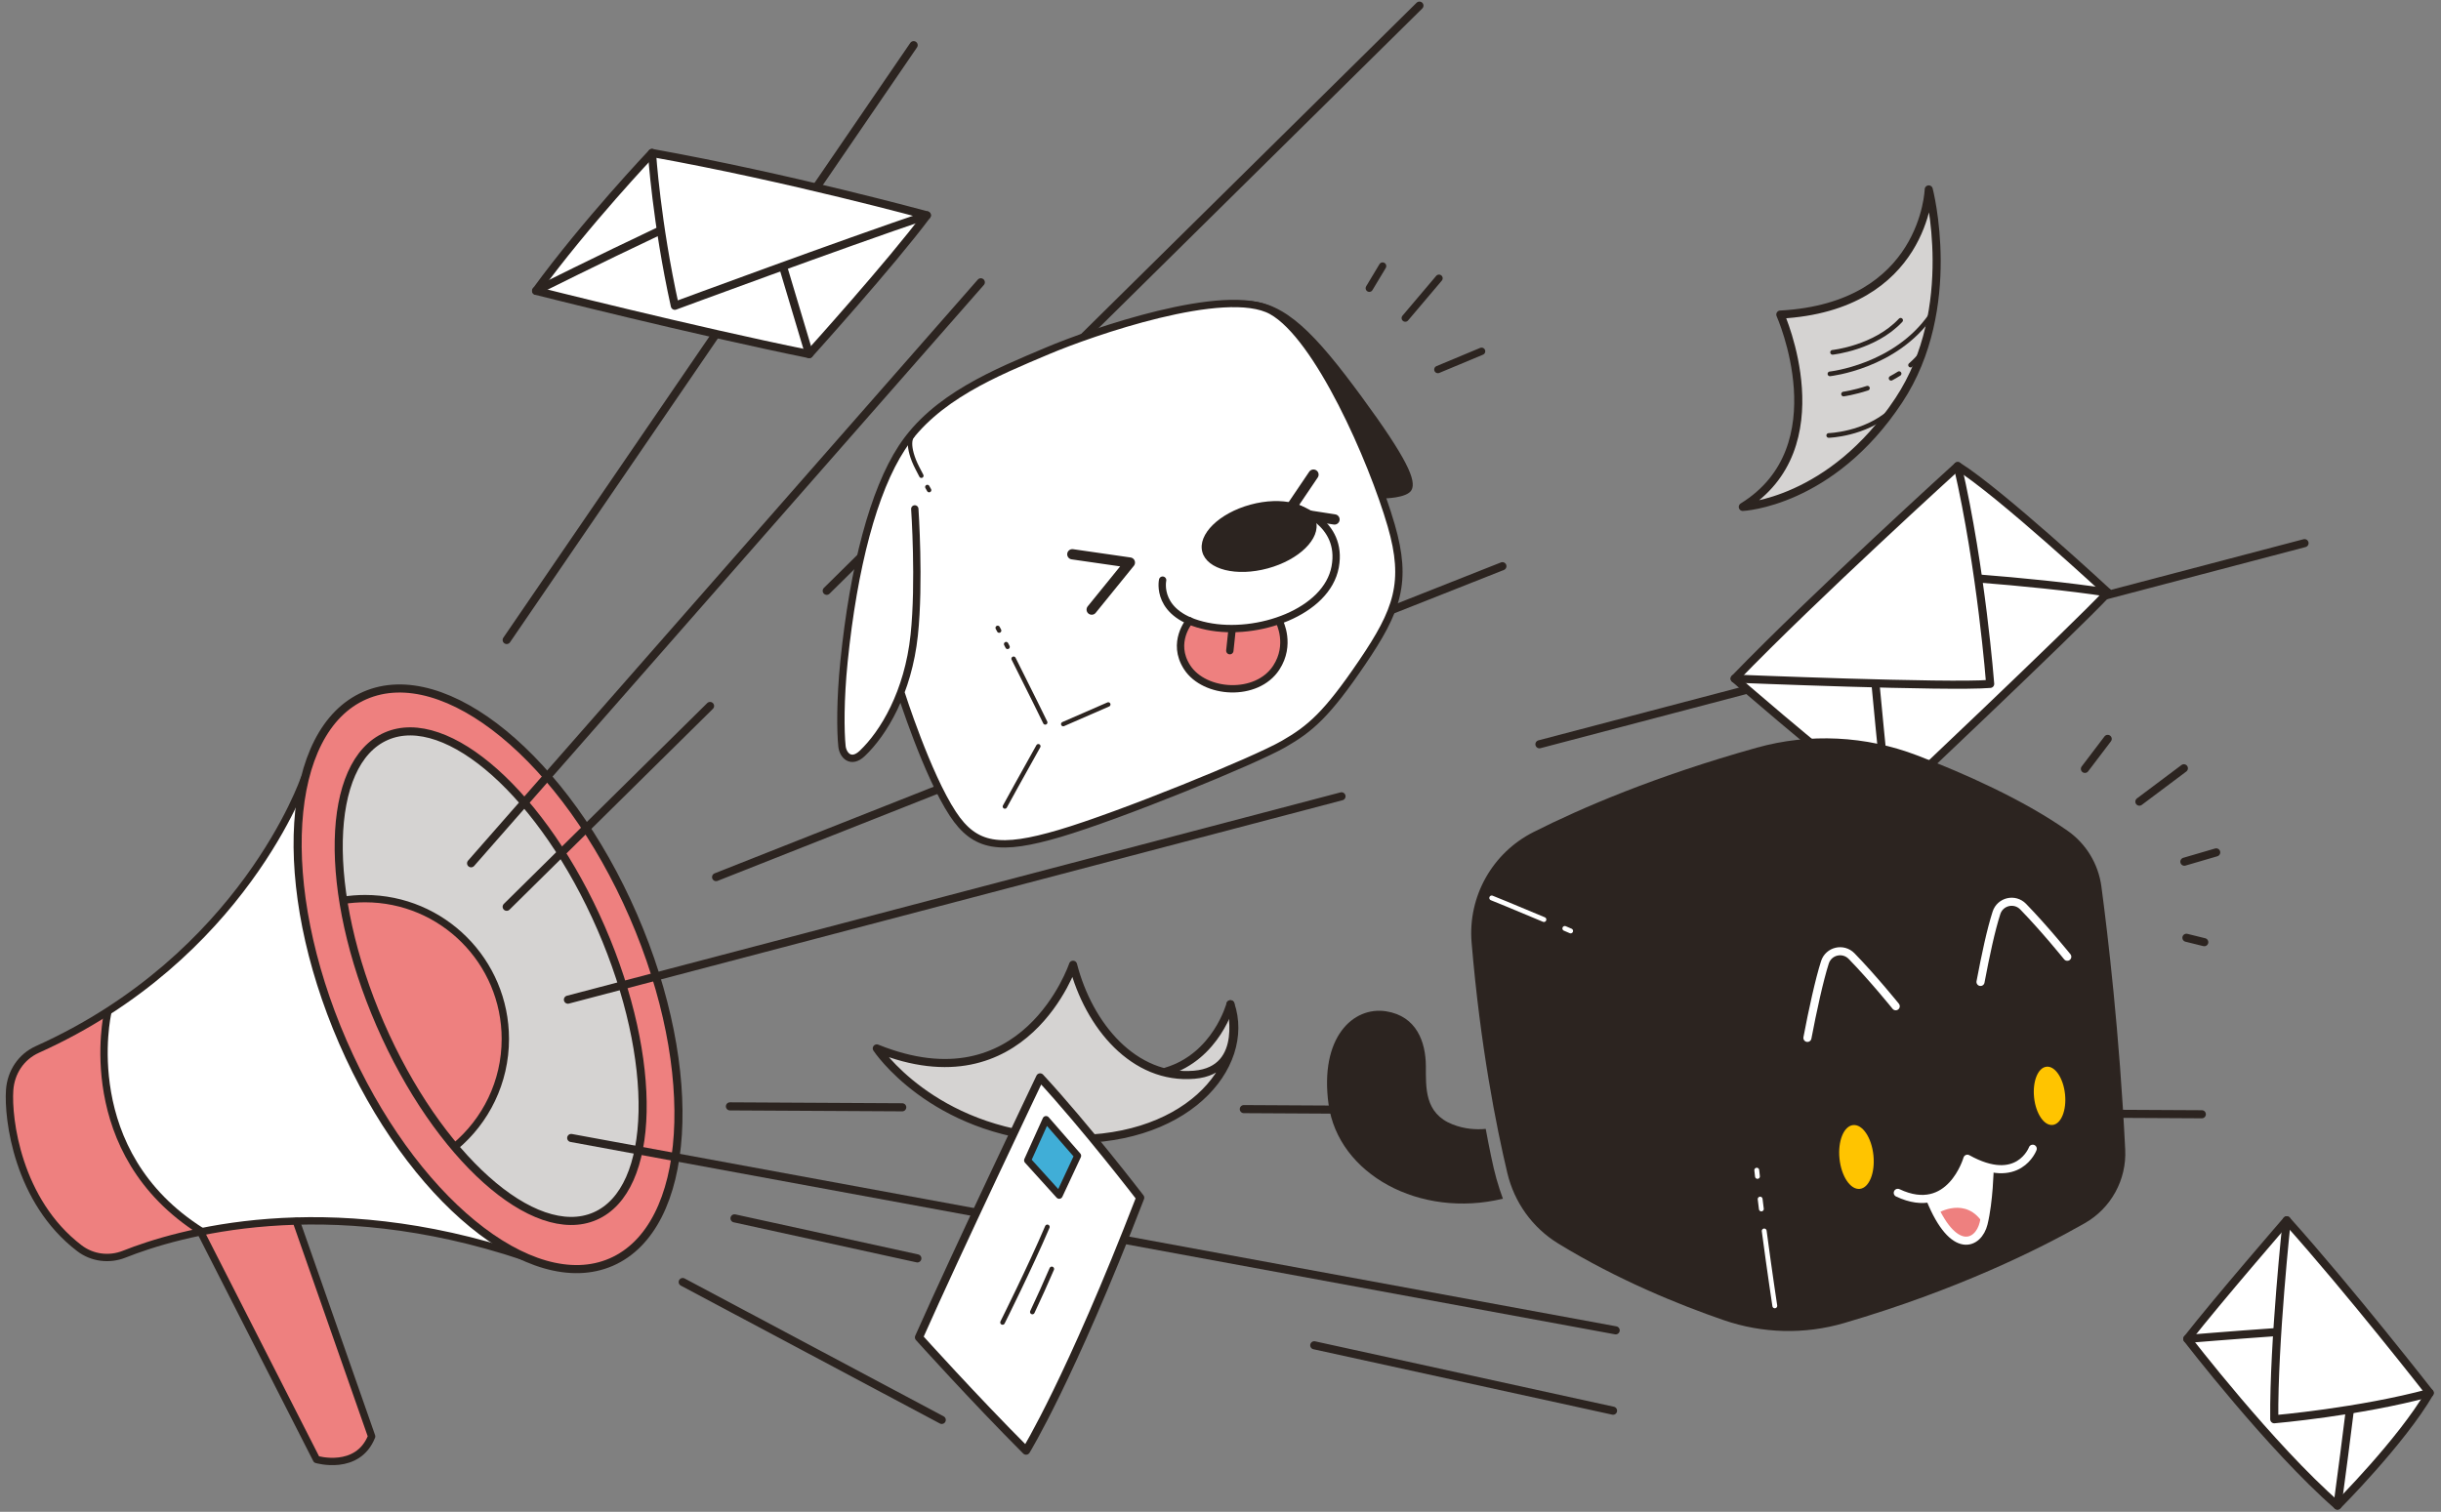 <svg width="410" height="254" viewBox="0 0 410 254" fill="none" xmlns="http://www.w3.org/2000/svg">
<rect x="0" y="0" width="410" height="254" fill="#808080" stroke="none"/>
<g clip-path="url(#clip0_1666_36831)">
<path d="M57.889 128.627L50.367 132.464C50.367 132.464 41.518 157.551 14.232 171.866C14.232 171.866 16.296 203.004 30.012 207.873C30.012 207.873 53.756 200.198 87.53 210.53L89.301 206.842C89.301 206.842 60.248 192.233 56.412 151.06C56.412 151.06 53.756 135.714 57.885 128.631L57.889 128.627Z" fill="white"/>
<path d="M53.244 146.482C53.244 146.482 60.103 187.655 78.242 200.049C96.38 212.443 112.533 212.886 111.647 186.545C110.762 160.205 94.39 134.307 86.868 129.215C79.347 124.123 54.348 103.317 53.24 146.482H53.244Z" fill="#D5D3D2"/>
<path d="M113.861 187.654C113.539 175.056 111.095 166.413 109.798 162.654C109.394 161.129 108.65 159.036 107.443 156.112C103.021 145.376 92.4 127.337 79.789 119.811C67.178 112.285 56.781 114.72 51.802 128.556C51.802 128.556 47.489 137.521 51.14 155.45C51.14 155.45 56.119 178.69 69.611 195.737C83.107 212.78 94.167 214.109 99.808 213.003C105.449 211.898 114.299 204.925 113.857 187.658L113.861 187.654ZM107.667 189.979C106.119 202.044 100.697 206.693 91.961 204.588C83.221 202.487 76.255 192.746 76.255 192.746C76.255 192.746 87.538 184.777 84.553 170.168C81.568 155.559 66.853 149.139 57.674 151.354C57.674 151.354 55.132 136.411 59.888 128.333C64.644 120.254 74.489 121.469 82.786 129.438C91.084 137.407 99.491 149.801 102.143 158.656C103.122 161.921 103.89 164.159 104.576 165.629C106.202 171.097 108.76 181.52 107.675 189.979H107.667Z" fill="#EE807F"/>
<path d="M17.848 170.055C17.848 170.055 11.654 174.151 7.56 175.589C3.466 177.028 1.366 181.014 1.699 185.992C2.032 190.971 2.804 200.935 11.987 208.68C11.987 208.68 14.2 212 18.623 211.224C23.046 210.448 29.573 207.241 34.109 207.128L53.247 245.42C53.247 245.42 60.436 246.525 62.759 240.771L49.815 205.242C49.815 205.242 39.861 205.905 35.214 206.571C35.214 206.571 34.438 207.79 29.906 204.137C25.373 200.484 20.284 193.953 17.961 183.107C17.961 183.107 16.743 174.805 17.851 170.047L17.848 170.055Z" fill="#EE807F"/>
<path d="M102.669 212.049C116.138 206.186 117.792 180.123 106.363 153.837C94.934 127.55 74.75 110.993 61.28 116.855C47.811 122.718 46.157 148.78 57.586 175.067C69.015 201.354 89.199 217.911 102.669 212.049Z" stroke="#2C2420" stroke-width="1.359" stroke-linecap="round" stroke-linejoin="round"/>
<path d="M99.945 204.328C110.193 199.867 110.652 178.201 100.971 155.933C91.289 133.666 75.134 119.231 64.886 123.691C54.639 128.152 54.18 149.819 63.861 172.086C73.542 194.353 89.698 208.788 99.945 204.328Z" stroke="#2C2420" stroke-width="1.359" stroke-linecap="round" stroke-linejoin="round"/>
<path d="M57.666 151.265C58.857 151.08 60.076 150.982 61.318 150.982C74.328 150.982 84.878 161.538 84.878 174.556C84.878 181.815 81.599 188.31 76.439 192.634" stroke="#2C2420" stroke-width="1.234" stroke-linecap="round" stroke-linejoin="round"/>
<path d="M51.105 130.842C51.105 130.842 40.891 160.75 6.291 176.315C3.541 177.553 1.833 180.148 1.621 183.155C1.288 187.933 2.946 201.805 13.351 209.727C15.498 211.361 18.357 211.718 20.865 210.719C29.707 207.203 54.486 199.892 87.973 211.118" stroke="#2C2420" stroke-width="1.234" stroke-linecap="round" stroke-linejoin="round"/>
<path d="M33.702 206.989L53.169 245.21C53.169 245.21 60.064 247.24 62.422 241.337L49.776 205.221" stroke="#2C2420" stroke-width="1.234" stroke-linecap="round" stroke-linejoin="round"/>
<path d="M18.067 170.279C18.067 170.279 12.759 193.633 33.886 206.913" stroke="#2C2420" stroke-width="1.234" stroke-linecap="round" stroke-linejoin="round"/>
<path d="M85.102 107.528L153.46 7.586" stroke="#2C2420" stroke-width="1.359" stroke-linecap="round" stroke-linejoin="round"/>
<path d="M79.127 145.043L164.742 47.43" stroke="#2C2420" stroke-width="1.359" stroke-linecap="round" stroke-linejoin="round"/>
<path d="M138.859 99.261L238.413 0.945" stroke="#2C2420" stroke-width="1.359" stroke-linecap="round" stroke-linejoin="round"/>
<path d="M85.102 152.351L119.263 118.613" stroke="#2C2420" stroke-width="1.359" stroke-linecap="round" stroke-linejoin="round"/>
<path d="M120.277 147.367L252.351 95.129" stroke="#2C2420" stroke-width="1.359" stroke-linecap="round" stroke-linejoin="round"/>
<path d="M258.569 125.048L387.078 91.256" stroke="#2C2420" stroke-width="1.359" stroke-linecap="round" stroke-linejoin="round"/>
<path d="M95.389 167.956L225.324 133.791" stroke="#2C2420" stroke-width="1.359" stroke-linecap="round" stroke-linejoin="round"/>
<path d="M352.127 187.117L369.827 187.211" stroke="#2C2420" stroke-width="1.359" stroke-linecap="round" stroke-linejoin="round"/>
<path d="M208.917 186.346L236.791 186.498" stroke="#2C2420" stroke-width="1.359" stroke-linecap="round" stroke-linejoin="round"/>
<path d="M122.6 185.883L151.544 186.04" stroke="#2C2420" stroke-width="1.359" stroke-linecap="round" stroke-linejoin="round"/>
<path d="M95.942 191.195L271.376 223.514" stroke="#2C2420" stroke-width="1.359" stroke-linecap="round" stroke-linejoin="round"/>
<path d="M220.748 226.025L270.933 237.016" stroke="#2C2420" stroke-width="1.359" stroke-linecap="round" stroke-linejoin="round"/>
<path d="M123.372 204.699L154.082 211.426" stroke="#2C2420" stroke-width="1.359" stroke-linecap="round" stroke-linejoin="round"/>
<path d="M114.671 215.398L158.18 238.564" stroke="#2C2420" stroke-width="1.359" stroke-linecap="round" stroke-linejoin="round"/>
<path d="M142.126 107.53C142.126 107.53 141.197 117.008 141.197 121.657C141.197 126.306 141.942 128.627 144.449 126.953C146.956 125.279 151.415 116.73 151.415 116.73C151.415 116.73 156.617 131.692 160.237 136.991C163.861 142.287 168.041 142.753 175.006 140.895C181.972 139.037 198.692 132.252 206.68 129.187C214.668 126.122 218.382 123.609 222.934 119.337C227.487 115.06 234.358 101.494 234.358 101.494C234.358 101.494 236.121 96.939 233.986 89.135C231.851 81.327 228.043 71.292 228.043 71.292C228.043 71.292 219.499 55.402 213.924 52.333C208.349 49.267 200.177 51.404 188.103 54.469C176.029 57.534 163.301 64.413 156.985 68.968C150.67 73.523 146.768 84.49 145.468 89.602C144.167 94.713 142.122 107.538 142.122 107.538L142.126 107.53Z" fill="white"/>
<path d="M199.809 104.56C199.809 104.56 196.001 108.926 200.643 113.669C200.643 113.669 207.331 118.687 213.556 113.203C213.556 113.203 216.807 110.138 214.856 104.188C214.856 104.188 206.868 107.998 199.809 104.56Z" fill="#EE807F"/>
<path d="M151.321 116.362C151.321 116.362 155.685 130.116 160.041 136.729C163.759 142.377 167.947 142.992 177.996 140.025C188.045 137.058 210.59 127.886 215.601 125.005C220.083 122.429 222.849 120.062 228.78 111.325C234.711 102.592 236.45 97.841 233.673 88.277C230.468 77.235 221.348 56.519 213.607 52.234C205.866 47.95 183.234 55.86 175.99 58.925C167.313 62.598 157.045 66.706 151.47 75.236C146.733 82.483 143.38 95.226 141.762 111.156C141.112 117.569 141.163 122.868 141.421 125.381C141.574 126.863 142.91 128.399 144.826 126.584C148.394 123.206 152.535 116.362 153.558 106.696C154.498 97.817 153.652 85.505 153.652 85.505" stroke="#2C2420" stroke-width="1.234" stroke-linecap="round" stroke-linejoin="round"/>
<path d="M232.411 83.741C232.411 83.741 236.313 83.718 237.077 82.346C237.95 80.786 236.403 77.14 228.693 66.639C220.983 56.138 215.945 50.839 209.63 50.56C209.63 50.56 215.134 51.395 221.077 60.133C227.02 68.87 232.411 83.737 232.411 83.737V83.741Z" fill="#2C2420"/>
<path d="M167.818 105.947C167.736 105.79 167.653 105.637 167.575 105.488" stroke="#2C2420" stroke-width="0.74" stroke-linecap="round" stroke-linejoin="round"/>
<path d="M169.236 108.687C169.154 108.53 169.075 108.374 168.993 108.217" stroke="#2C2420" stroke-width="0.74" stroke-linecap="round" stroke-linejoin="round"/>
<path d="M175.563 121.379C175.563 121.379 172.86 115.844 170.247 110.674" stroke="#2C2420" stroke-width="0.74" stroke-linecap="round" stroke-linejoin="round"/>
<path d="M168.785 135.506C168.785 135.506 172.221 129.234 174.403 125.377" stroke="#2C2420" stroke-width="0.74" stroke-linecap="round" stroke-linejoin="round"/>
<path d="M178.583 121.658C178.583 121.658 182.207 120.078 186.152 118.357" stroke="#2C2420" stroke-width="0.74" stroke-linecap="round" stroke-linejoin="round"/>
<path d="M155.76 81.82C155.944 82.153 156.057 82.345 156.057 82.345" stroke="#2C2420" stroke-width="0.74" stroke-linecap="round" stroke-linejoin="round"/>
<path d="M153.295 73.147C153.295 73.147 152.179 73.981 153.503 77.376C153.836 78.227 154.372 79.171 154.756 79.932" stroke="#2C2420" stroke-width="0.74" stroke-linecap="round" stroke-linejoin="round"/>
<path d="M212.949 95.495C218.22 94.059 221.84 90.496 221.035 87.539C220.229 84.581 215.304 83.348 210.032 84.785C204.761 86.222 201.141 89.784 201.947 92.742C202.752 95.7 207.678 96.932 212.949 95.495Z" fill="#2C2420"/>
<path d="M195.28 97.473C195.28 97.473 193.956 103.4 202.735 105.211C211.217 106.963 222.868 102.84 224.263 95.243C225.657 87.647 217.712 85.346 217.712 85.346" stroke="#2C2420" stroke-width="1.234" stroke-linecap="round" stroke-linejoin="round"/>
<path d="M199.809 104.301C199.809 104.301 196.683 107.915 199.39 112.109C202.316 116.64 211.092 117.197 214.367 112.179C216.882 108.326 214.923 104.512 214.923 104.512" stroke="#2C2420" stroke-width="1.234" stroke-linecap="round" stroke-linejoin="round"/>
<path d="M206.915 106.045L206.567 109.322" stroke="#2C2420" stroke-width="1.234" stroke-linecap="round" stroke-linejoin="round"/>
<path d="M180.115 93.125L189.776 94.52L183.367 102.419" stroke="#2C2420" stroke-width="1.728" stroke-linecap="round" stroke-linejoin="round"/>
<path d="M220.615 79.744L216.341 86.063L224.145 87.274" stroke="#2C2420" stroke-width="1.728" stroke-linecap="round" stroke-linejoin="round"/>
<path d="M236.035 53.441L241.7 46.75" stroke="#2C2420" stroke-width="1.234" stroke-linecap="round" stroke-linejoin="round"/>
<path d="M241.512 62.085L248.853 59.02" stroke="#2C2420" stroke-width="1.234" stroke-linecap="round" stroke-linejoin="round"/>
<path d="M229.994 48.425L232.227 44.705" stroke="#2C2420" stroke-width="1.234" stroke-linecap="round" stroke-linejoin="round"/>
<path d="M328.675 78.453C328.675 78.453 297.259 107.377 291.657 113.723C291.657 113.723 308.472 131.135 317.024 134.972C317.024 134.972 350.652 103.834 354.19 99.408C354.19 99.408 334.426 82.142 328.675 78.453Z" fill="white"/>
<path d="M328.823 78.305C328.823 78.305 304.93 99.997 291.363 114.018C291.363 114.018 303.308 124.495 317.028 135.267C317.028 135.267 348.294 105.755 354.045 99.554C354.045 99.554 335.903 82.73 328.823 78.305Z" stroke="#2C2420" stroke-width="1.359" stroke-linecap="round" stroke-linejoin="round"/>
<path d="M291.359 114.018C291.359 114.018 327.346 115.491 334.277 114.903C334.277 114.903 332.804 95.571 328.82 78.309" stroke="#2C2420" stroke-width="1.359" stroke-linecap="round" stroke-linejoin="round"/>
<path d="M332.294 97.193C339.397 97.754 347.369 98.534 354.041 99.557" stroke="#2C2420" stroke-width="1.359" stroke-linecap="round" stroke-linejoin="round"/>
<path d="M317.024 135.267C317.024 135.267 315.982 125.229 315.014 114.885" stroke="#2C2420" stroke-width="1.359" stroke-linecap="round" stroke-linejoin="round"/>
<path d="M352.96 148.954C354.045 157.107 355.996 173.578 356.959 193.142C357.21 198.218 354.578 203.004 350.162 205.516C342.46 209.903 328.69 216.75 309.721 222.297C303.096 224.233 296.037 224.049 289.514 221.799C282.102 219.247 271.705 215.049 261.687 208.903C257.39 206.265 254.342 201.996 253.178 197.085C251.329 189.296 248.638 175.785 247.176 158.362C246.53 150.632 250.651 143.29 257.574 139.798C265.601 135.745 278.024 130.398 295.05 125.628C303.935 123.139 313.388 123.617 322.007 126.914C329.901 129.936 339.73 134.291 347.283 139.582C350.405 141.769 352.458 145.176 352.96 148.954Z" fill="#2C2420"/>
<path d="M232.85 169.918C237.954 170.737 239.478 175.096 239.494 179.129C239.506 182.731 239.243 187.059 243.991 188.917C245.985 189.701 247.913 189.822 249.55 189.669C250.083 192.55 250.773 196.043 251.341 198.03C251.717 199.347 252.085 200.46 252.434 201.397C238.468 204.78 224.76 197.274 223.15 185.53C221.61 174.296 227.279 169.024 232.854 169.918H232.85Z" fill="#2C2420"/>
<path d="M347.228 160.749C347.228 160.749 343.452 156.065 339.816 152.326C338.402 150.871 335.957 151.44 335.334 153.372C334.402 156.269 333.513 160.443 332.655 164.979" stroke="white" stroke-width="1.359" stroke-linecap="round" stroke-linejoin="round"/>
<path d="M318.414 169.064C318.414 169.064 314.638 164.38 311.002 160.64C309.588 159.186 307.143 159.754 306.521 161.687C305.588 164.583 304.44 169.844 303.582 174.379" stroke="white" stroke-width="1.359" stroke-linecap="round" stroke-linejoin="round"/>
<path d="M341.426 193C341.426 193 339.029 199.456 330.449 194.682C330.449 194.682 327.605 204.591 318.759 200.412" stroke="white" stroke-width="1.359" stroke-linecap="round" stroke-linejoin="round"/>
<path d="M328.592 198.587C328.592 198.587 329.693 194.526 331.621 195.338C333.548 196.149 334.563 195.248 334.081 200.837C333.599 206.427 332.048 210.366 328.655 208.018C325.262 205.67 324.557 202.664 324.557 202.664C324.557 202.664 323.785 201.119 326.093 200.422L328.592 198.587Z" fill="white"/>
<path d="M325.415 203.854C325.415 203.854 330.246 200.836 333.161 205.661C333.161 205.661 330.52 212.501 325.415 203.854Z" fill="#EE807F"/>
<path d="M334.19 196.395C334.19 196.395 334.081 201.859 333.172 205.563C332.306 209.079 328.095 211.027 324.216 201.475" stroke="white" stroke-width="1.359" stroke-linecap="round" stroke-linejoin="round"/>
<path d="M344.761 189.007C346.197 188.857 347.132 186.545 346.851 183.843C346.569 181.141 345.177 179.071 343.742 179.221C342.307 179.371 341.371 181.683 341.653 184.385C341.934 187.087 343.326 189.156 344.761 189.007Z" fill="#FFC400"/>
<path d="M312.377 199.748C313.95 199.584 314.976 197.051 314.667 194.091C314.359 191.13 312.833 188.863 311.26 189.027C309.687 189.191 308.662 191.724 308.97 194.685C309.279 197.645 310.804 199.912 312.377 199.748Z" fill="#FFC400"/>
<path d="M295.191 197.653C295.152 197.301 295.113 196.952 295.073 196.604" stroke="white" stroke-width="0.815" stroke-linecap="round" stroke-linejoin="round"/>
<path d="M295.845 203.12C295.775 202.572 295.708 202.019 295.641 201.467" stroke="white" stroke-width="0.815" stroke-linecap="round" stroke-linejoin="round"/>
<path d="M298.102 219.397C298.102 219.397 297.232 213.666 296.323 206.818" stroke="white" stroke-width="0.815" stroke-linecap="round" stroke-linejoin="round"/>
<path d="M262.835 155.99C263.156 156.127 263.481 156.268 263.811 156.409" stroke="white" stroke-width="0.815" stroke-linecap="round" stroke-linejoin="round"/>
<path d="M250.557 150.867C250.557 150.867 254.118 152.294 259.321 154.497" stroke="white" stroke-width="0.815" stroke-linecap="round" stroke-linejoin="round"/>
<path d="M366.812 129.082L359.338 134.687" stroke="#2C2420" stroke-width="1.359" stroke-linecap="round" stroke-linejoin="round"/>
<path d="M354.018 124.143L350.19 129.183" stroke="#2C2420" stroke-width="1.359" stroke-linecap="round" stroke-linejoin="round"/>
<path d="M366.895 144.776L372.242 143.213" stroke="#2C2420" stroke-width="1.359" stroke-linecap="round" stroke-linejoin="round"/>
<path d="M367.24 157.559L370.237 158.299" stroke="#2C2420" stroke-width="1.359" stroke-linecap="round" stroke-linejoin="round"/>
<path d="M323.918 33.926C323.918 33.926 321.819 44.109 312.855 49.087C312.855 49.087 305.553 53.07 299.249 52.85C299.249 52.85 303.896 64.951 301.239 73.288C298.583 81.625 293.498 84.945 293.498 84.945C293.498 84.945 306.403 83.542 315.472 72.034C324.541 60.525 324.616 49.75 325.501 45.175C326.387 40.601 323.914 33.922 323.914 33.922L323.918 33.926Z" fill="#D5D3D2"/>
<path d="M299.03 52.85C299.03 52.85 308.985 75.134 292.727 85.168C292.727 85.168 307.551 84.506 318.944 67.239C329.176 51.733 323.958 31.824 323.958 31.824C323.958 31.824 323.367 51.525 299.034 52.854L299.03 52.85Z" stroke="#2C2420" stroke-width="1.359" stroke-linecap="round" stroke-linejoin="round"/>
<path d="M307.805 59.196C307.805 59.196 314.884 58.459 319.237 53.81" stroke="#2C2420" stroke-width="0.784" stroke-linecap="round" stroke-linejoin="round"/>
<path d="M307.363 62.813C307.363 62.813 318.352 61.633 324.322 52.998" stroke="#2C2420" stroke-width="0.784" stroke-linecap="round" stroke-linejoin="round"/>
<path d="M320.906 61.343C321.525 60.806 322.108 60.219 322.626 59.565" stroke="#2C2420" stroke-width="0.784" stroke-linecap="round" stroke-linejoin="round"/>
<path d="M317.635 63.555C318.085 63.316 318.536 63.053 318.978 62.775" stroke="#2C2420" stroke-width="0.784" stroke-linecap="round" stroke-linejoin="round"/>
<path d="M309.651 66.204C309.651 66.204 311.37 65.969 313.662 65.221" stroke="#2C2420" stroke-width="0.784" stroke-linecap="round" stroke-linejoin="round"/>
<path d="M307.159 73.162C307.159 73.162 313.133 72.998 317.502 69.18" stroke="#2C2420" stroke-width="0.784" stroke-linecap="round" stroke-linejoin="round"/>
<path d="M109.657 25.697C109.657 25.697 93.951 42.556 90.191 48.644C90.191 48.644 125.476 58.051 136.097 59.489C136.097 59.489 152.911 41.56 155.677 35.916C155.677 35.916 114.75 26.658 109.661 25.697H109.657Z" fill="white"/>
<path d="M109.512 25.697C109.512 25.697 98.449 37.355 90.046 48.867C90.046 48.867 116.297 55.507 135.913 59.493C135.913 59.493 149.628 44.293 155.677 36.179C155.677 36.179 132.52 29.833 109.512 25.701V25.697Z" stroke="#2C2420" stroke-width="1.359" stroke-linecap="round" stroke-linejoin="round"/>
<path d="M109.512 25.697C109.512 25.697 110.249 37.355 113.348 51.376C113.348 51.376 141.664 40.898 155.677 36.175" stroke="#2C2420" stroke-width="1.359" stroke-linecap="round" stroke-linejoin="round"/>
<path d="M131.521 44.799C132.799 49.032 134.299 54.045 135.913 59.49" stroke="#2C2420" stroke-width="1.359" stroke-linecap="round" stroke-linejoin="round"/>
<path d="M90.042 48.867C90.042 48.867 100.662 43.559 110.836 38.758" stroke="#2C2420" stroke-width="1.359" stroke-linecap="round" stroke-linejoin="round"/>
<path d="M148.003 176.735C148.003 176.735 157.072 180.278 163.783 178.138C170.494 175.998 177.279 169.95 180.374 162.494C180.374 162.494 184.429 178.283 196.009 180.274C196.009 180.274 204.636 176.954 206.555 169.06C206.555 169.06 209.505 176.292 202.352 183.892C195.198 191.492 180.597 191.861 174.921 191.124C169.244 190.387 157.076 188.172 148.003 176.735Z" fill="#D5D3D2"/>
<path d="M206.669 168.73C206.669 168.73 209.768 179.799 200.585 180.571C190.505 181.422 182.885 172.383 180.233 162.09C180.233 162.09 172.159 186.216 147.27 176.146C147.27 176.146 156.453 190.093 177.69 191.308C199.077 192.535 210.21 179.133 206.673 168.73H206.669Z" stroke="#2C2420" stroke-width="1.359" stroke-linecap="round" stroke-linejoin="round"/>
<path d="M206.669 168.729C206.669 168.729 204.345 177.473 195.938 180.017" stroke="#2C2420" stroke-width="1.359" stroke-linecap="round" stroke-linejoin="round"/>
<path d="M174.811 180.682L154.459 224.618C154.459 224.618 167.955 240.446 172.378 243.766C172.378 243.766 189.193 211.561 191.735 201.268L174.811 180.682Z" fill="white"/>
<path d="M175.732 188.391L172.707 195.031L178.09 200.859L181.114 194L175.732 188.391Z" fill="#40AED7"/>
<path d="M174.701 181.014C174.701 181.014 160.836 210.083 154.349 224.695C154.349 224.695 163.642 235.024 172.342 243.73C172.342 243.73 179.715 231.778 191.515 201.232C191.515 201.232 182.223 189.131 174.701 181.014Z" stroke="#2C2420" stroke-width="1.359" stroke-linecap="round" stroke-linejoin="round"/>
<path d="M181.005 194.185L175.696 188.098L172.598 194.957L177.906 200.825L181.005 194.185Z" stroke="#2C2420" stroke-width="1.175" stroke-linecap="round" stroke-linejoin="round"/>
<path d="M168.393 222.184C168.393 222.184 173.04 212.887 175.915 206.137" stroke="#2C2420" stroke-width="0.784" stroke-linecap="round" stroke-linejoin="round"/>
<path d="M173.4 220.427C174.525 218.028 175.692 215.469 176.66 213.199" stroke="#2C2420" stroke-width="0.784" stroke-linecap="round" stroke-linejoin="round"/>
<path d="M383.835 205.141L367.537 224.916C367.537 224.916 383.173 245.279 392.461 252.73C392.461 252.73 402.639 243.731 408.022 233.841C408.022 233.841 387.078 206.32 383.835 205.141Z" fill="white"/>
<path d="M384.093 205.029C384.093 205.029 372.591 218.309 367.389 224.949C367.389 224.949 381.437 243.212 392.61 252.952C392.61 252.952 403.34 242.216 408.096 234.028C408.096 234.028 394.714 216.875 384.093 205.029Z" stroke="#2C2420" stroke-width="1.359" stroke-linecap="round" stroke-linejoin="round"/>
<path d="M384.093 205.029C384.093 205.029 381.88 225.506 381.993 238.453C381.993 238.453 396.261 237.234 408.1 234.028" stroke="#2C2420" stroke-width="1.359" stroke-linecap="round" stroke-linejoin="round"/>
<path d="M394.675 237.016C394.118 241.594 393.421 246.874 392.61 252.953" stroke="#2C2420" stroke-width="1.359" stroke-linecap="round" stroke-linejoin="round"/>
<path d="M367.389 224.951C367.389 224.951 374.554 224.355 382.428 223.799" stroke="#2C2420" stroke-width="1.359" stroke-linecap="round" stroke-linejoin="round"/>
</g>
<defs>
<clipPath id="clip0_1666_36831">
<rect width="408.214" height="254" fill="white" transform="translate(0.893)"/>
</clipPath>
</defs>
</svg>

